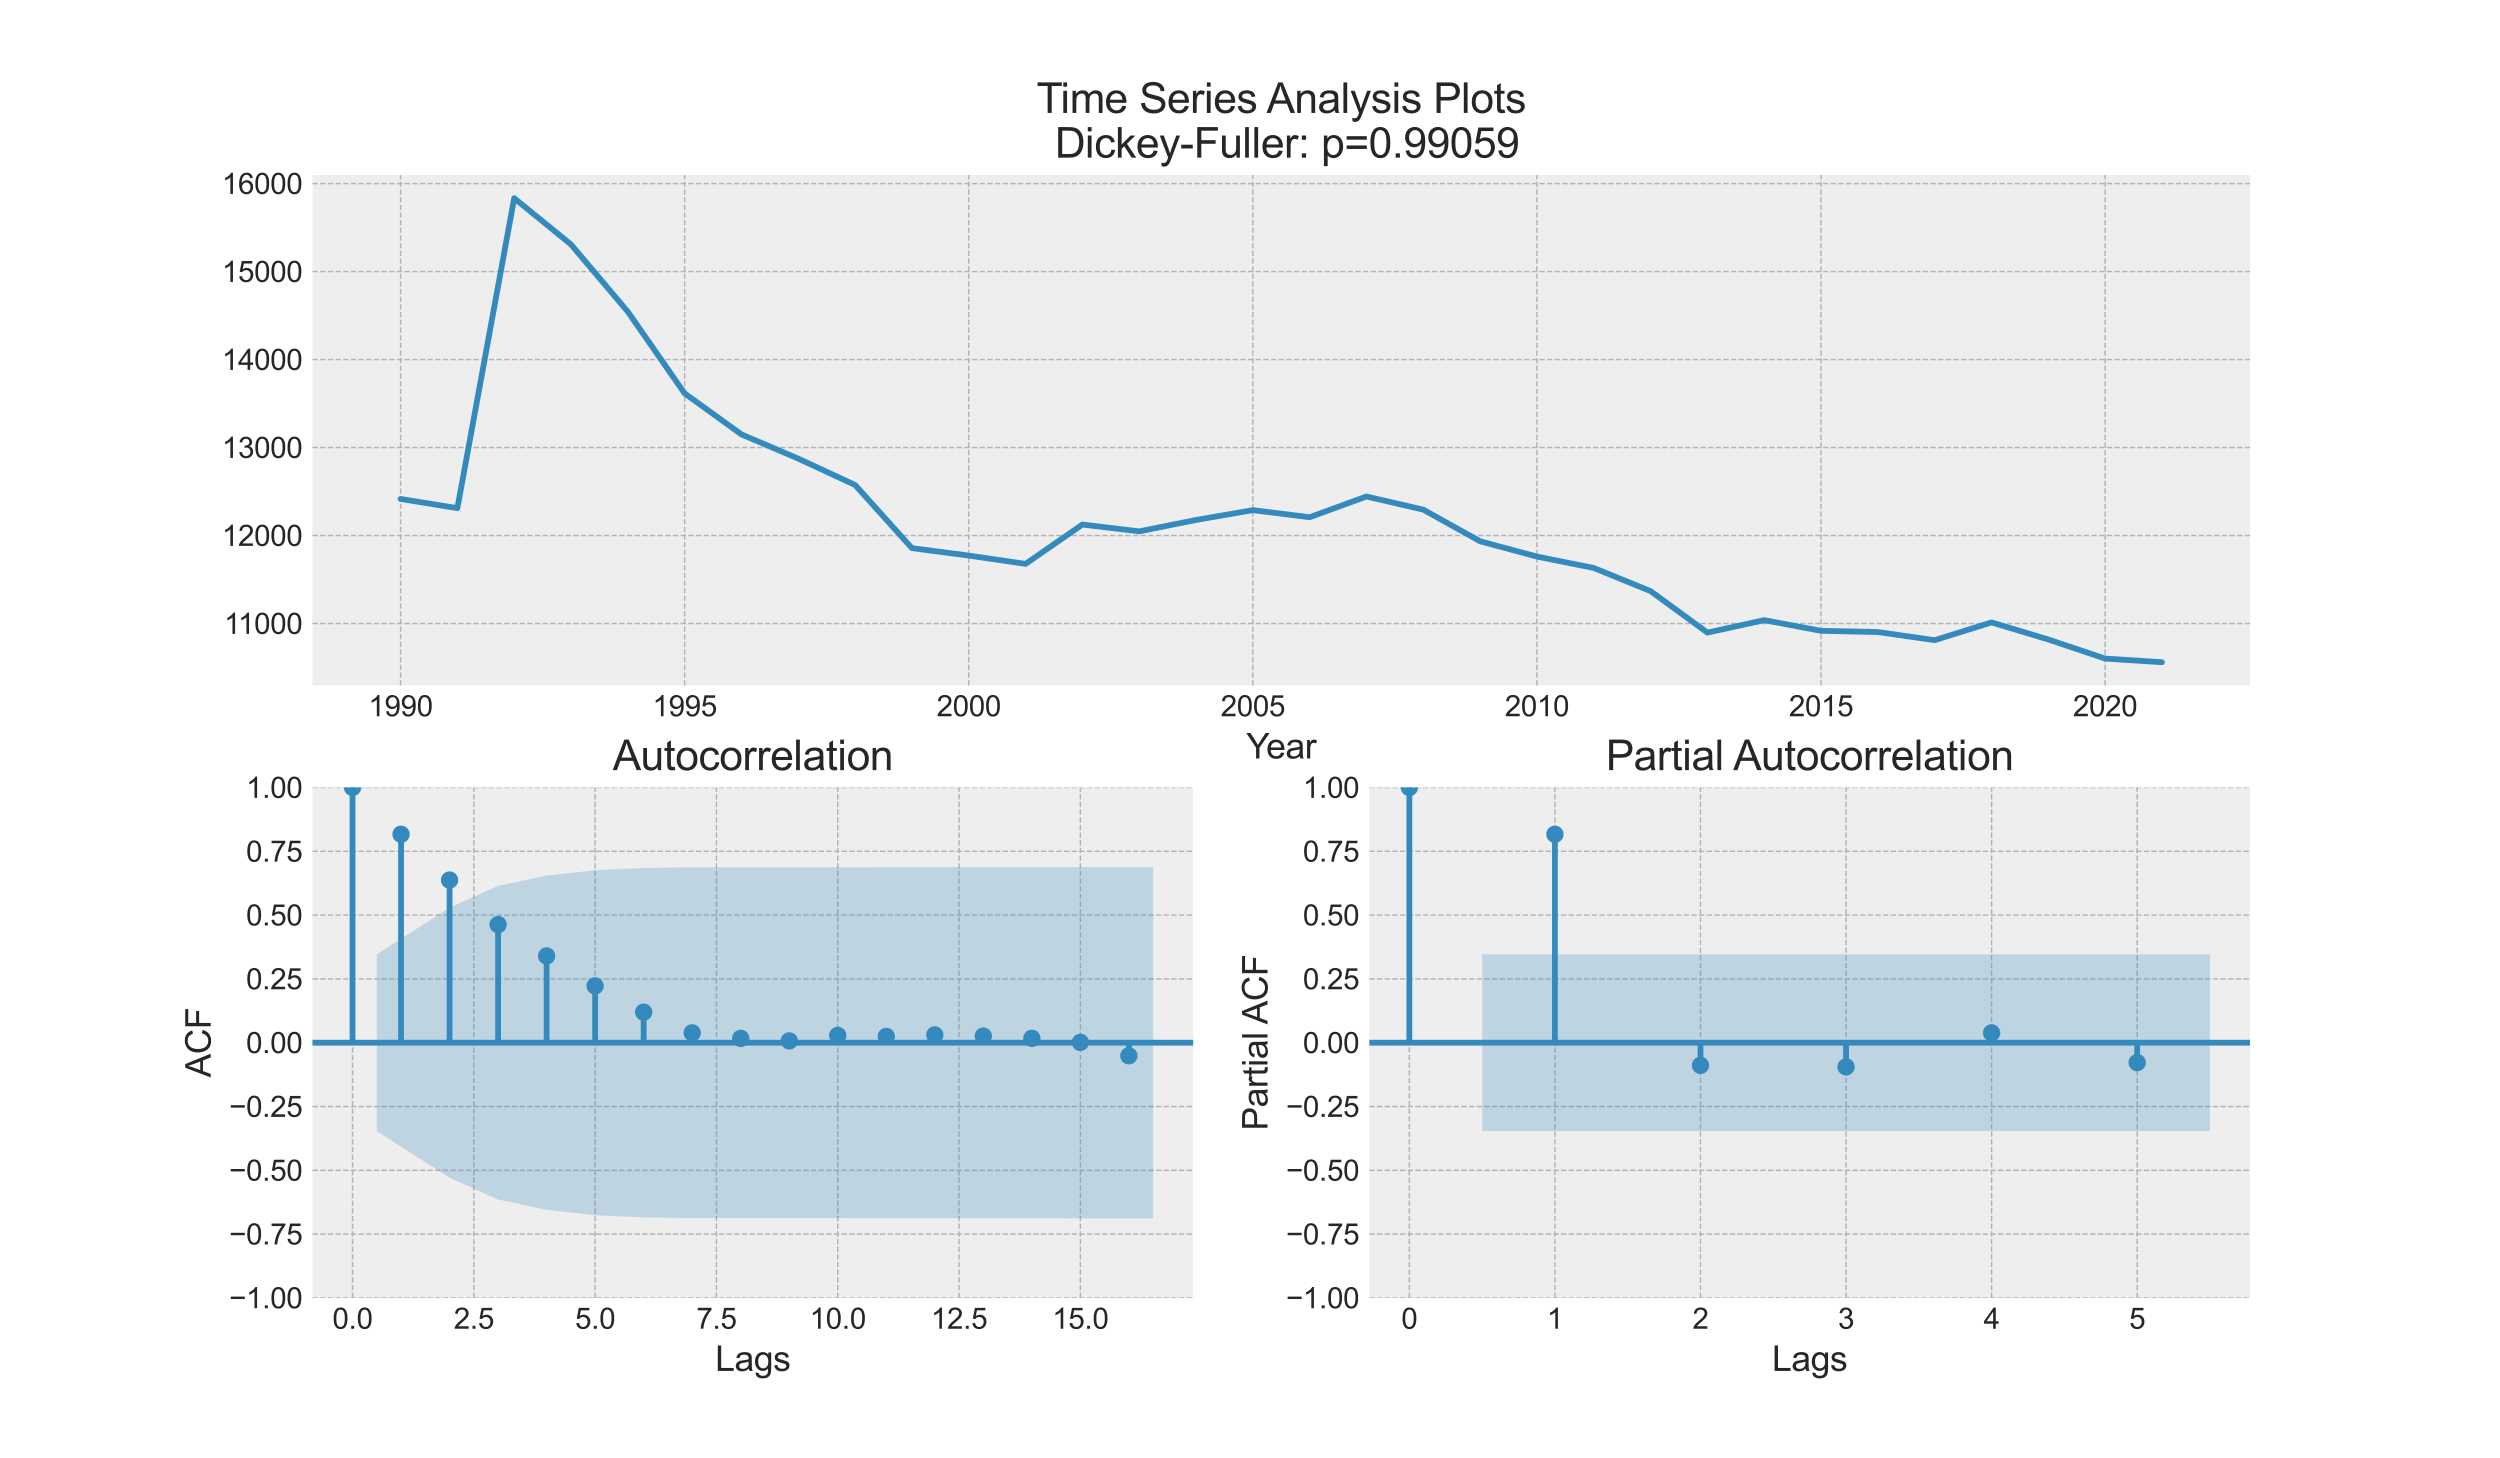 <?xml version="1.0" encoding="utf-8" standalone="no"?>
<!DOCTYPE svg PUBLIC "-//W3C//DTD SVG 1.1//EN"
  "http://www.w3.org/Graphics/SVG/1.1/DTD/svg11.dtd">
<svg xmlns:xlink="http://www.w3.org/1999/xlink" width="864pt" height="504pt" viewBox="0 0 864 504" xmlns="http://www.w3.org/2000/svg" version="1.1">
 <defs>
  <style type="text/css">*{stroke-linejoin: round; stroke-linecap: butt}</style>
 </defs>
 <g id="figure_1">
  <g id="patch_1">
   <path d="M 0 504 
L 864 504 
L 864 0 
L 0 0 
z
" style="fill: #ffffff"/>
  </g>
  <g id="axes_1">
   <g id="patch_2">
    <path d="M 108 236.88 
L 777.6 236.88 
L 777.6 60.48 
L 108 60.48 
z
" style="fill: #eeeeee"/>
   </g>
   <g id="matplotlib.axis_1">
    <g id="xtick_1">
     <g id="line2d_1">
      <path d="M 138.436 236.88 
L 138.436 60.48 
" clip-path="url(#p603bbc2ed6)" style="fill: none; stroke-dasharray: 1.85,0.8; stroke-dashoffset: 0; stroke: #b2b2b2; stroke-width: 0.5"/>
     </g>
     <g id="line2d_2"/>
     <g id="text_1">
      <!-- 1990 -->
      <g style="fill: #262626" transform="translate(127.314 247.538)scale(0.1 -0.1)">
       <defs>
        <path id="ArialMT-31" d="M 2384 0 
L 1822 0 
L 1822 3584 
Q 1619 3391 1289 3197 
Q 959 3003 697 2906 
L 697 3450 
Q 1169 3672 1522 3987 
Q 1875 4303 2022 4600 
L 2384 4600 
L 2384 0 
z
" transform="scale(0.016)"/>
        <path id="ArialMT-39" d="M 350 1059 
L 891 1109 
Q 959 728 1153 556 
Q 1347 384 1650 384 
Q 1909 384 2104 503 
Q 2300 622 2425 820 
Q 2550 1019 2634 1356 
Q 2719 1694 2719 2044 
Q 2719 2081 2716 2156 
Q 2547 1888 2255 1720 
Q 1963 1553 1622 1553 
Q 1053 1553 659 1965 
Q 266 2378 266 3053 
Q 266 3750 677 4175 
Q 1088 4600 1706 4600 
Q 2153 4600 2523 4359 
Q 2894 4119 3086 3673 
Q 3278 3228 3278 2384 
Q 3278 1506 3087 986 
Q 2897 466 2520 194 
Q 2144 -78 1638 -78 
Q 1100 -78 759 220 
Q 419 519 350 1059 
z
M 2653 3081 
Q 2653 3566 2395 3850 
Q 2138 4134 1775 4134 
Q 1400 4134 1122 3828 
Q 844 3522 844 3034 
Q 844 2597 1108 2323 
Q 1372 2050 1759 2050 
Q 2150 2050 2401 2323 
Q 2653 2597 2653 3081 
z
" transform="scale(0.016)"/>
        <path id="ArialMT-30" d="M 266 2259 
Q 266 3072 433 3567 
Q 600 4063 929 4331 
Q 1259 4600 1759 4600 
Q 2128 4600 2406 4451 
Q 2684 4303 2865 4023 
Q 3047 3744 3150 3342 
Q 3253 2941 3253 2259 
Q 3253 1453 3087 958 
Q 2922 463 2592 192 
Q 2263 -78 1759 -78 
Q 1097 -78 719 397 
Q 266 969 266 2259 
z
M 844 2259 
Q 844 1131 1108 757 
Q 1372 384 1759 384 
Q 2147 384 2411 759 
Q 2675 1134 2675 2259 
Q 2675 3391 2411 3762 
Q 2147 4134 1753 4134 
Q 1366 4134 1134 3806 
Q 844 3388 844 2259 
z
" transform="scale(0.016)"/>
       </defs>
       <use xlink:href="#ArialMT-31"/>
       <use xlink:href="#ArialMT-39" x="55.615"/>
       <use xlink:href="#ArialMT-39" x="111.23"/>
       <use xlink:href="#ArialMT-30" x="166.846"/>
      </g>
     </g>
    </g>
    <g id="xtick_2">
     <g id="line2d_3">
      <path d="M 236.618 236.88 
L 236.618 60.48 
" clip-path="url(#p603bbc2ed6)" style="fill: none; stroke-dasharray: 1.85,0.8; stroke-dashoffset: 0; stroke: #b2b2b2; stroke-width: 0.5"/>
     </g>
     <g id="line2d_4"/>
     <g id="text_2">
      <!-- 1995 -->
      <g style="fill: #262626" transform="translate(225.496 247.538)scale(0.1 -0.1)">
       <defs>
        <path id="ArialMT-35" d="M 266 1200 
L 856 1250 
Q 922 819 1161 601 
Q 1400 384 1738 384 
Q 2144 384 2425 690 
Q 2706 997 2706 1503 
Q 2706 1984 2436 2262 
Q 2166 2541 1728 2541 
Q 1456 2541 1237 2417 
Q 1019 2294 894 2097 
L 366 2166 
L 809 4519 
L 3088 4519 
L 3088 3981 
L 1259 3981 
L 1013 2750 
Q 1425 3038 1878 3038 
Q 2478 3038 2890 2622 
Q 3303 2206 3303 1553 
Q 3303 931 2941 478 
Q 2500 -78 1738 -78 
Q 1113 -78 717 272 
Q 322 622 266 1200 
z
" transform="scale(0.016)"/>
       </defs>
       <use xlink:href="#ArialMT-31"/>
       <use xlink:href="#ArialMT-39" x="55.615"/>
       <use xlink:href="#ArialMT-39" x="111.23"/>
       <use xlink:href="#ArialMT-35" x="166.846"/>
      </g>
     </g>
    </g>
    <g id="xtick_3">
     <g id="line2d_5">
      <path d="M 334.8 236.88 
L 334.8 60.48 
" clip-path="url(#p603bbc2ed6)" style="fill: none; stroke-dasharray: 1.85,0.8; stroke-dashoffset: 0; stroke: #b2b2b2; stroke-width: 0.5"/>
     </g>
     <g id="line2d_6"/>
     <g id="text_3">
      <!-- 2000 -->
      <g style="fill: #262626" transform="translate(323.678 247.538)scale(0.1 -0.1)">
       <defs>
        <path id="ArialMT-32" d="M 3222 541 
L 3222 0 
L 194 0 
Q 188 203 259 391 
Q 375 700 629 1000 
Q 884 1300 1366 1694 
Q 2113 2306 2375 2664 
Q 2638 3022 2638 3341 
Q 2638 3675 2398 3904 
Q 2159 4134 1775 4134 
Q 1369 4134 1125 3890 
Q 881 3647 878 3216 
L 300 3275 
Q 359 3922 746 4261 
Q 1134 4600 1788 4600 
Q 2447 4600 2831 4234 
Q 3216 3869 3216 3328 
Q 3216 3053 3103 2787 
Q 2991 2522 2730 2228 
Q 2469 1934 1863 1422 
Q 1356 997 1212 845 
Q 1069 694 975 541 
L 3222 541 
z
" transform="scale(0.016)"/>
       </defs>
       <use xlink:href="#ArialMT-32"/>
       <use xlink:href="#ArialMT-30" x="55.615"/>
       <use xlink:href="#ArialMT-30" x="111.23"/>
       <use xlink:href="#ArialMT-30" x="166.846"/>
      </g>
     </g>
    </g>
    <g id="xtick_4">
     <g id="line2d_7">
      <path d="M 432.982 236.88 
L 432.982 60.48 
" clip-path="url(#p603bbc2ed6)" style="fill: none; stroke-dasharray: 1.85,0.8; stroke-dashoffset: 0; stroke: #b2b2b2; stroke-width: 0.5"/>
     </g>
     <g id="line2d_8"/>
     <g id="text_4">
      <!-- 2005 -->
      <g style="fill: #262626" transform="translate(421.86 247.538)scale(0.1 -0.1)">
       <use xlink:href="#ArialMT-32"/>
       <use xlink:href="#ArialMT-30" x="55.615"/>
       <use xlink:href="#ArialMT-30" x="111.23"/>
       <use xlink:href="#ArialMT-35" x="166.846"/>
      </g>
     </g>
    </g>
    <g id="xtick_5">
     <g id="line2d_9">
      <path d="M 531.164 236.88 
L 531.164 60.48 
" clip-path="url(#p603bbc2ed6)" style="fill: none; stroke-dasharray: 1.85,0.8; stroke-dashoffset: 0; stroke: #b2b2b2; stroke-width: 0.5"/>
     </g>
     <g id="line2d_10"/>
     <g id="text_5">
      <!-- 2010 -->
      <g style="fill: #262626" transform="translate(520.042 247.538)scale(0.1 -0.1)">
       <use xlink:href="#ArialMT-32"/>
       <use xlink:href="#ArialMT-30" x="55.615"/>
       <use xlink:href="#ArialMT-31" x="111.23"/>
       <use xlink:href="#ArialMT-30" x="166.846"/>
      </g>
     </g>
    </g>
    <g id="xtick_6">
     <g id="line2d_11">
      <path d="M 629.345 236.88 
L 629.345 60.48 
" clip-path="url(#p603bbc2ed6)" style="fill: none; stroke-dasharray: 1.85,0.8; stroke-dashoffset: 0; stroke: #b2b2b2; stroke-width: 0.5"/>
     </g>
     <g id="line2d_12"/>
     <g id="text_6">
      <!-- 2015 -->
      <g style="fill: #262626" transform="translate(618.224 247.538)scale(0.1 -0.1)">
       <use xlink:href="#ArialMT-32"/>
       <use xlink:href="#ArialMT-30" x="55.615"/>
       <use xlink:href="#ArialMT-31" x="111.23"/>
       <use xlink:href="#ArialMT-35" x="166.846"/>
      </g>
     </g>
    </g>
    <g id="xtick_7">
     <g id="line2d_13">
      <path d="M 727.527 236.88 
L 727.527 60.48 
" clip-path="url(#p603bbc2ed6)" style="fill: none; stroke-dasharray: 1.85,0.8; stroke-dashoffset: 0; stroke: #b2b2b2; stroke-width: 0.5"/>
     </g>
     <g id="line2d_14"/>
     <g id="text_7">
      <!-- 2020 -->
      <g style="fill: #262626" transform="translate(716.405 247.538)scale(0.1 -0.1)">
       <use xlink:href="#ArialMT-32"/>
       <use xlink:href="#ArialMT-30" x="55.615"/>
       <use xlink:href="#ArialMT-32" x="111.23"/>
       <use xlink:href="#ArialMT-30" x="166.846"/>
      </g>
     </g>
    </g>
    <g id="text_8">
     <!-- Year -->
     <g style="fill: #262626" transform="translate(430.674 262.115)scale(0.12 -0.12)">
      <defs>
       <path id="ArialMT-59" d="M 1784 0 
L 1784 1941 
L 19 4581 
L 756 4581 
L 1659 3200 
Q 1909 2813 2125 2425 
Q 2331 2784 2625 3234 
L 3513 4581 
L 4219 4581 
L 2391 1941 
L 2391 0 
L 1784 0 
z
" transform="scale(0.016)"/>
       <path id="ArialMT-65" d="M 2694 1069 
L 3275 997 
Q 3138 488 2766 206 
Q 2394 -75 1816 -75 
Q 1088 -75 661 373 
Q 234 822 234 1631 
Q 234 2469 665 2931 
Q 1097 3394 1784 3394 
Q 2450 3394 2872 2941 
Q 3294 2488 3294 1666 
Q 3294 1616 3291 1516 
L 816 1516 
Q 847 969 1125 678 
Q 1403 388 1819 388 
Q 2128 388 2347 550 
Q 2566 713 2694 1069 
z
M 847 1978 
L 2700 1978 
Q 2663 2397 2488 2606 
Q 2219 2931 1791 2931 
Q 1403 2931 1139 2672 
Q 875 2413 847 1978 
z
" transform="scale(0.016)"/>
       <path id="ArialMT-61" d="M 2588 409 
Q 2275 144 1986 34 
Q 1697 -75 1366 -75 
Q 819 -75 525 192 
Q 231 459 231 875 
Q 231 1119 342 1320 
Q 453 1522 633 1644 
Q 813 1766 1038 1828 
Q 1203 1872 1538 1913 
Q 2219 1994 2541 2106 
Q 2544 2222 2544 2253 
Q 2544 2597 2384 2738 
Q 2169 2928 1744 2928 
Q 1347 2928 1158 2789 
Q 969 2650 878 2297 
L 328 2372 
Q 403 2725 575 2942 
Q 747 3159 1072 3276 
Q 1397 3394 1825 3394 
Q 2250 3394 2515 3294 
Q 2781 3194 2906 3042 
Q 3031 2891 3081 2659 
Q 3109 2516 3109 2141 
L 3109 1391 
Q 3109 606 3145 398 
Q 3181 191 3288 0 
L 2700 0 
Q 2613 175 2588 409 
z
M 2541 1666 
Q 2234 1541 1622 1453 
Q 1275 1403 1131 1340 
Q 988 1278 909 1158 
Q 831 1038 831 891 
Q 831 666 1001 516 
Q 1172 366 1500 366 
Q 1825 366 2078 508 
Q 2331 650 2450 897 
Q 2541 1088 2541 1459 
L 2541 1666 
z
" transform="scale(0.016)"/>
       <path id="ArialMT-72" d="M 416 0 
L 416 3319 
L 922 3319 
L 922 2816 
Q 1116 3169 1280 3281 
Q 1444 3394 1641 3394 
Q 1925 3394 2219 3213 
L 2025 2691 
Q 1819 2813 1613 2813 
Q 1428 2813 1281 2702 
Q 1134 2591 1072 2394 
Q 978 2094 978 1738 
L 978 0 
L 416 0 
z
" transform="scale(0.016)"/>
      </defs>
      <use xlink:href="#ArialMT-59"/>
      <use xlink:href="#ArialMT-65" x="57.574"/>
      <use xlink:href="#ArialMT-61" x="113.189"/>
      <use xlink:href="#ArialMT-72" x="168.805"/>
     </g>
    </g>
   </g>
   <g id="matplotlib.axis_2">
    <g id="ytick_1">
     <g id="line2d_15">
      <path d="M 108 215.488 
L 777.6 215.488 
" clip-path="url(#p603bbc2ed6)" style="fill: none; stroke-dasharray: 1.85,0.8; stroke-dashoffset: 0; stroke: #b2b2b2; stroke-width: 0.5"/>
     </g>
     <g id="line2d_16"/>
     <g id="text_9">
      <!-- 11000 -->
      <g style="fill: #262626" transform="translate(77.433 219.067)scale(0.1 -0.1)">
       <use xlink:href="#ArialMT-31"/>
       <use xlink:href="#ArialMT-31" x="48.24"/>
       <use xlink:href="#ArialMT-30" x="103.855"/>
       <use xlink:href="#ArialMT-30" x="159.471"/>
       <use xlink:href="#ArialMT-30" x="215.086"/>
      </g>
     </g>
    </g>
    <g id="ytick_2">
     <g id="line2d_17">
      <path d="M 108 185.08 
L 777.6 185.08 
" clip-path="url(#p603bbc2ed6)" style="fill: none; stroke-dasharray: 1.85,0.8; stroke-dashoffset: 0; stroke: #b2b2b2; stroke-width: 0.5"/>
     </g>
     <g id="line2d_18"/>
     <g id="text_10">
      <!-- 12000 -->
      <g style="fill: #262626" transform="translate(76.695 188.659)scale(0.1 -0.1)">
       <use xlink:href="#ArialMT-31"/>
       <use xlink:href="#ArialMT-32" x="55.615"/>
       <use xlink:href="#ArialMT-30" x="111.23"/>
       <use xlink:href="#ArialMT-30" x="166.846"/>
       <use xlink:href="#ArialMT-30" x="222.461"/>
      </g>
     </g>
    </g>
    <g id="ytick_3">
     <g id="line2d_19">
      <path d="M 108 154.672 
L 777.6 154.672 
" clip-path="url(#p603bbc2ed6)" style="fill: none; stroke-dasharray: 1.85,0.8; stroke-dashoffset: 0; stroke: #b2b2b2; stroke-width: 0.5"/>
     </g>
     <g id="line2d_20"/>
     <g id="text_11">
      <!-- 13000 -->
      <g style="fill: #262626" transform="translate(76.695 158.251)scale(0.1 -0.1)">
       <defs>
        <path id="ArialMT-33" d="M 269 1209 
L 831 1284 
Q 928 806 1161 595 
Q 1394 384 1728 384 
Q 2125 384 2398 659 
Q 2672 934 2672 1341 
Q 2672 1728 2419 1979 
Q 2166 2231 1775 2231 
Q 1616 2231 1378 2169 
L 1441 2663 
Q 1497 2656 1531 2656 
Q 1891 2656 2178 2843 
Q 2466 3031 2466 3422 
Q 2466 3731 2256 3934 
Q 2047 4138 1716 4138 
Q 1388 4138 1169 3931 
Q 950 3725 888 3313 
L 325 3413 
Q 428 3978 793 4289 
Q 1159 4600 1703 4600 
Q 2078 4600 2393 4439 
Q 2709 4278 2876 4000 
Q 3044 3722 3044 3409 
Q 3044 3113 2884 2869 
Q 2725 2625 2413 2481 
Q 2819 2388 3044 2092 
Q 3269 1797 3269 1353 
Q 3269 753 2831 336 
Q 2394 -81 1725 -81 
Q 1122 -81 723 278 
Q 325 638 269 1209 
z
" transform="scale(0.016)"/>
       </defs>
       <use xlink:href="#ArialMT-31"/>
       <use xlink:href="#ArialMT-33" x="55.615"/>
       <use xlink:href="#ArialMT-30" x="111.23"/>
       <use xlink:href="#ArialMT-30" x="166.846"/>
       <use xlink:href="#ArialMT-30" x="222.461"/>
      </g>
     </g>
    </g>
    <g id="ytick_4">
     <g id="line2d_21">
      <path d="M 108 124.264 
L 777.6 124.264 
" clip-path="url(#p603bbc2ed6)" style="fill: none; stroke-dasharray: 1.85,0.8; stroke-dashoffset: 0; stroke: #b2b2b2; stroke-width: 0.5"/>
     </g>
     <g id="line2d_22"/>
     <g id="text_12">
      <!-- 14000 -->
      <g style="fill: #262626" transform="translate(76.695 127.843)scale(0.1 -0.1)">
       <defs>
        <path id="ArialMT-34" d="M 2069 0 
L 2069 1097 
L 81 1097 
L 81 1613 
L 2172 4581 
L 2631 4581 
L 2631 1613 
L 3250 1613 
L 3250 1097 
L 2631 1097 
L 2631 0 
L 2069 0 
z
M 2069 1613 
L 2069 3678 
L 634 1613 
L 2069 1613 
z
" transform="scale(0.016)"/>
       </defs>
       <use xlink:href="#ArialMT-31"/>
       <use xlink:href="#ArialMT-34" x="55.615"/>
       <use xlink:href="#ArialMT-30" x="111.23"/>
       <use xlink:href="#ArialMT-30" x="166.846"/>
       <use xlink:href="#ArialMT-30" x="222.461"/>
      </g>
     </g>
    </g>
    <g id="ytick_5">
     <g id="line2d_23">
      <path d="M 108 93.856 
L 777.6 93.856 
" clip-path="url(#p603bbc2ed6)" style="fill: none; stroke-dasharray: 1.85,0.8; stroke-dashoffset: 0; stroke: #b2b2b2; stroke-width: 0.5"/>
     </g>
     <g id="line2d_24"/>
     <g id="text_13">
      <!-- 15000 -->
      <g style="fill: #262626" transform="translate(76.695 97.435)scale(0.1 -0.1)">
       <use xlink:href="#ArialMT-31"/>
       <use xlink:href="#ArialMT-35" x="55.615"/>
       <use xlink:href="#ArialMT-30" x="111.23"/>
       <use xlink:href="#ArialMT-30" x="166.846"/>
       <use xlink:href="#ArialMT-30" x="222.461"/>
      </g>
     </g>
    </g>
    <g id="ytick_6">
     <g id="line2d_25">
      <path d="M 108 63.448 
L 777.6 63.448 
" clip-path="url(#p603bbc2ed6)" style="fill: none; stroke-dasharray: 1.85,0.8; stroke-dashoffset: 0; stroke: #b2b2b2; stroke-width: 0.5"/>
     </g>
     <g id="line2d_26"/>
     <g id="text_14">
      <!-- 16000 -->
      <g style="fill: #262626" transform="translate(76.695 67.027)scale(0.1 -0.1)">
       <defs>
        <path id="ArialMT-36" d="M 3184 3459 
L 2625 3416 
Q 2550 3747 2413 3897 
Q 2184 4138 1850 4138 
Q 1581 4138 1378 3988 
Q 1113 3794 959 3422 
Q 806 3050 800 2363 
Q 1003 2672 1297 2822 
Q 1591 2972 1913 2972 
Q 2475 2972 2870 2558 
Q 3266 2144 3266 1488 
Q 3266 1056 3080 686 
Q 2894 316 2569 119 
Q 2244 -78 1831 -78 
Q 1128 -78 684 439 
Q 241 956 241 2144 
Q 241 3472 731 4075 
Q 1159 4600 1884 4600 
Q 2425 4600 2770 4297 
Q 3116 3994 3184 3459 
z
M 888 1484 
Q 888 1194 1011 928 
Q 1134 663 1356 523 
Q 1578 384 1822 384 
Q 2178 384 2434 671 
Q 2691 959 2691 1453 
Q 2691 1928 2437 2201 
Q 2184 2475 1800 2475 
Q 1419 2475 1153 2201 
Q 888 1928 888 1484 
z
" transform="scale(0.016)"/>
       </defs>
       <use xlink:href="#ArialMT-31"/>
       <use xlink:href="#ArialMT-36" x="55.615"/>
       <use xlink:href="#ArialMT-30" x="111.23"/>
       <use xlink:href="#ArialMT-30" x="166.846"/>
       <use xlink:href="#ArialMT-30" x="222.461"/>
      </g>
     </g>
    </g>
   </g>
   <g id="line2d_27">
    <path d="M 138.436 172.438 
L 158.073 175.611 
L 177.709 68.498 
L 197.345 84.495 
L 216.982 107.745 
L 236.618 135.971 
L 256.255 150.136 
L 275.891 158.507 
L 295.527 167.61 
L 315.164 189.432 
L 334.8 192.014 
L 354.436 194.881 
L 374.073 181.281 
L 393.709 183.638 
L 413.345 179.697 
L 432.982 176.306 
L 452.618 178.751 
L 472.255 171.589 
L 491.891 176.137 
L 511.527 187.068 
L 531.164 192.35 
L 550.8 196.291 
L 570.436 204.291 
L 590.073 218.626 
L 609.709 214.325 
L 629.345 218.018 
L 648.982 218.432 
L 668.618 221.243 
L 688.255 215.104 
L 707.891 221.003 
L 727.527 227.61 
L 747.164 228.862 
" clip-path="url(#p603bbc2ed6)" style="fill: none; stroke: #348abd; stroke-width: 2; stroke-linecap: round"/>
   </g>
   <g id="patch_3">
    <path d="M 108 236.88 
L 108 60.48 
" style="fill: none"/>
   </g>
   <g id="patch_4">
    <path d="M 777.6 236.88 
L 777.6 60.48 
" style="fill: none"/>
   </g>
   <g id="patch_5">
    <path d="M 108 236.88 
L 777.6 236.88 
" style="fill: none"/>
   </g>
   <g id="patch_6">
    <path d="M 108 60.48 
L 777.6 60.48 
" style="fill: none"/>
   </g>
   <g id="text_15">
    <!-- Time Series Analysis Plots -->
    <g style="fill: #262626" transform="translate(358.243 39.029)scale(0.144 -0.144)">
     <defs>
      <path id="ArialMT-54" d="M 1659 0 
L 1659 4041 
L 150 4041 
L 150 4581 
L 3781 4581 
L 3781 4041 
L 2266 4041 
L 2266 0 
L 1659 0 
z
" transform="scale(0.016)"/>
      <path id="ArialMT-69" d="M 425 3934 
L 425 4581 
L 988 4581 
L 988 3934 
L 425 3934 
z
M 425 0 
L 425 3319 
L 988 3319 
L 988 0 
L 425 0 
z
" transform="scale(0.016)"/>
      <path id="ArialMT-6d" d="M 422 0 
L 422 3319 
L 925 3319 
L 925 2853 
Q 1081 3097 1340 3245 
Q 1600 3394 1931 3394 
Q 2300 3394 2536 3241 
Q 2772 3088 2869 2813 
Q 3263 3394 3894 3394 
Q 4388 3394 4653 3120 
Q 4919 2847 4919 2278 
L 4919 0 
L 4359 0 
L 4359 2091 
Q 4359 2428 4304 2576 
Q 4250 2725 4106 2815 
Q 3963 2906 3769 2906 
Q 3419 2906 3187 2673 
Q 2956 2441 2956 1928 
L 2956 0 
L 2394 0 
L 2394 2156 
Q 2394 2531 2256 2718 
Q 2119 2906 1806 2906 
Q 1569 2906 1367 2781 
Q 1166 2656 1075 2415 
Q 984 2175 984 1722 
L 984 0 
L 422 0 
z
" transform="scale(0.016)"/>
      <path id="ArialMT-20" transform="scale(0.016)"/>
      <path id="ArialMT-53" d="M 288 1472 
L 859 1522 
Q 900 1178 1048 958 
Q 1197 738 1509 602 
Q 1822 466 2213 466 
Q 2559 466 2825 569 
Q 3091 672 3220 851 
Q 3350 1031 3350 1244 
Q 3350 1459 3225 1620 
Q 3100 1781 2813 1891 
Q 2628 1963 1997 2114 
Q 1366 2266 1113 2400 
Q 784 2572 623 2826 
Q 463 3081 463 3397 
Q 463 3744 659 4045 
Q 856 4347 1234 4503 
Q 1613 4659 2075 4659 
Q 2584 4659 2973 4495 
Q 3363 4331 3572 4012 
Q 3781 3694 3797 3291 
L 3216 3247 
Q 3169 3681 2898 3903 
Q 2628 4125 2100 4125 
Q 1550 4125 1298 3923 
Q 1047 3722 1047 3438 
Q 1047 3191 1225 3031 
Q 1400 2872 2139 2705 
Q 2878 2538 3153 2413 
Q 3553 2228 3743 1945 
Q 3934 1663 3934 1294 
Q 3934 928 3725 604 
Q 3516 281 3123 101 
Q 2731 -78 2241 -78 
Q 1619 -78 1198 103 
Q 778 284 539 648 
Q 300 1013 288 1472 
z
" transform="scale(0.016)"/>
      <path id="ArialMT-73" d="M 197 991 
L 753 1078 
Q 800 744 1014 566 
Q 1228 388 1613 388 
Q 2000 388 2187 545 
Q 2375 703 2375 916 
Q 2375 1106 2209 1216 
Q 2094 1291 1634 1406 
Q 1016 1563 777 1677 
Q 538 1791 414 1992 
Q 291 2194 291 2438 
Q 291 2659 392 2848 
Q 494 3038 669 3163 
Q 800 3259 1026 3326 
Q 1253 3394 1513 3394 
Q 1903 3394 2198 3281 
Q 2494 3169 2634 2976 
Q 2775 2784 2828 2463 
L 2278 2388 
Q 2241 2644 2061 2787 
Q 1881 2931 1553 2931 
Q 1166 2931 1000 2803 
Q 834 2675 834 2503 
Q 834 2394 903 2306 
Q 972 2216 1119 2156 
Q 1203 2125 1616 2013 
Q 2213 1853 2448 1751 
Q 2684 1650 2818 1456 
Q 2953 1263 2953 975 
Q 2953 694 2789 445 
Q 2625 197 2315 61 
Q 2006 -75 1616 -75 
Q 969 -75 630 194 
Q 291 463 197 991 
z
" transform="scale(0.016)"/>
      <path id="ArialMT-41" d="M -9 0 
L 1750 4581 
L 2403 4581 
L 4278 0 
L 3588 0 
L 3053 1388 
L 1138 1388 
L 634 0 
L -9 0 
z
M 1313 1881 
L 2866 1881 
L 2388 3150 
Q 2169 3728 2063 4100 
Q 1975 3659 1816 3225 
L 1313 1881 
z
" transform="scale(0.016)"/>
      <path id="ArialMT-6e" d="M 422 0 
L 422 3319 
L 928 3319 
L 928 2847 
Q 1294 3394 1984 3394 
Q 2284 3394 2536 3286 
Q 2788 3178 2913 3003 
Q 3038 2828 3088 2588 
Q 3119 2431 3119 2041 
L 3119 0 
L 2556 0 
L 2556 2019 
Q 2556 2363 2490 2533 
Q 2425 2703 2258 2804 
Q 2091 2906 1866 2906 
Q 1506 2906 1245 2678 
Q 984 2450 984 1813 
L 984 0 
L 422 0 
z
" transform="scale(0.016)"/>
      <path id="ArialMT-6c" d="M 409 0 
L 409 4581 
L 972 4581 
L 972 0 
L 409 0 
z
" transform="scale(0.016)"/>
      <path id="ArialMT-79" d="M 397 -1278 
L 334 -750 
Q 519 -800 656 -800 
Q 844 -800 956 -737 
Q 1069 -675 1141 -563 
Q 1194 -478 1313 -144 
Q 1328 -97 1363 -6 
L 103 3319 
L 709 3319 
L 1400 1397 
Q 1534 1031 1641 628 
Q 1738 1016 1872 1384 
L 2581 3319 
L 3144 3319 
L 1881 -56 
Q 1678 -603 1566 -809 
Q 1416 -1088 1222 -1217 
Q 1028 -1347 759 -1347 
Q 597 -1347 397 -1278 
z
" transform="scale(0.016)"/>
      <path id="ArialMT-50" d="M 494 0 
L 494 4581 
L 2222 4581 
Q 2678 4581 2919 4538 
Q 3256 4481 3484 4323 
Q 3713 4166 3852 3881 
Q 3991 3597 3991 3256 
Q 3991 2672 3619 2267 
Q 3247 1863 2275 1863 
L 1100 1863 
L 1100 0 
L 494 0 
z
M 1100 2403 
L 2284 2403 
Q 2872 2403 3119 2622 
Q 3366 2841 3366 3238 
Q 3366 3525 3220 3729 
Q 3075 3934 2838 4000 
Q 2684 4041 2272 4041 
L 1100 4041 
L 1100 2403 
z
" transform="scale(0.016)"/>
      <path id="ArialMT-6f" d="M 213 1659 
Q 213 2581 725 3025 
Q 1153 3394 1769 3394 
Q 2453 3394 2887 2945 
Q 3322 2497 3322 1706 
Q 3322 1066 3130 698 
Q 2938 331 2570 128 
Q 2203 -75 1769 -75 
Q 1072 -75 642 372 
Q 213 819 213 1659 
z
M 791 1659 
Q 791 1022 1069 705 
Q 1347 388 1769 388 
Q 2188 388 2466 706 
Q 2744 1025 2744 1678 
Q 2744 2294 2464 2611 
Q 2184 2928 1769 2928 
Q 1347 2928 1069 2612 
Q 791 2297 791 1659 
z
" transform="scale(0.016)"/>
      <path id="ArialMT-74" d="M 1650 503 
L 1731 6 
Q 1494 -44 1306 -44 
Q 1000 -44 831 53 
Q 663 150 594 308 
Q 525 466 525 972 
L 525 2881 
L 113 2881 
L 113 3319 
L 525 3319 
L 525 4141 
L 1084 4478 
L 1084 3319 
L 1650 3319 
L 1650 2881 
L 1084 2881 
L 1084 941 
Q 1084 700 1114 631 
Q 1144 563 1211 522 
Q 1278 481 1403 481 
Q 1497 481 1650 503 
z
" transform="scale(0.016)"/>
     </defs>
     <use xlink:href="#ArialMT-54"/>
     <use xlink:href="#ArialMT-69" x="57.334"/>
     <use xlink:href="#ArialMT-6d" x="79.551"/>
     <use xlink:href="#ArialMT-65" x="162.852"/>
     <use xlink:href="#ArialMT-20" x="218.467"/>
     <use xlink:href="#ArialMT-53" x="246.25"/>
     <use xlink:href="#ArialMT-65" x="312.949"/>
     <use xlink:href="#ArialMT-72" x="368.564"/>
     <use xlink:href="#ArialMT-69" x="401.865"/>
     <use xlink:href="#ArialMT-65" x="424.082"/>
     <use xlink:href="#ArialMT-73" x="479.697"/>
     <use xlink:href="#ArialMT-20" x="529.697"/>
     <use xlink:href="#ArialMT-41" x="551.98"/>
     <use xlink:href="#ArialMT-6e" x="618.68"/>
     <use xlink:href="#ArialMT-61" x="674.295"/>
     <use xlink:href="#ArialMT-6c" x="729.91"/>
     <use xlink:href="#ArialMT-79" x="752.127"/>
     <use xlink:href="#ArialMT-73" x="802.127"/>
     <use xlink:href="#ArialMT-69" x="852.127"/>
     <use xlink:href="#ArialMT-73" x="874.344"/>
     <use xlink:href="#ArialMT-20" x="924.344"/>
     <use xlink:href="#ArialMT-50" x="952.127"/>
     <use xlink:href="#ArialMT-6c" x="1018.826"/>
     <use xlink:href="#ArialMT-6f" x="1041.043"/>
     <use xlink:href="#ArialMT-74" x="1096.658"/>
     <use xlink:href="#ArialMT-73" x="1124.441"/>
    </g>
    <!--  Dickey-Fuller: p=0.99059 -->
    <g style="fill: #262626" transform="translate(360.564 54.48)scale(0.144 -0.144)">
     <defs>
      <path id="ArialMT-44" d="M 494 0 
L 494 4581 
L 2072 4581 
Q 2606 4581 2888 4516 
Q 3281 4425 3559 4188 
Q 3922 3881 4101 3404 
Q 4281 2928 4281 2316 
Q 4281 1794 4159 1391 
Q 4038 988 3847 723 
Q 3656 459 3429 307 
Q 3203 156 2883 78 
Q 2563 0 2147 0 
L 494 0 
z
M 1100 541 
L 2078 541 
Q 2531 541 2789 625 
Q 3047 709 3200 863 
Q 3416 1078 3536 1442 
Q 3656 1806 3656 2325 
Q 3656 3044 3420 3430 
Q 3184 3816 2847 3947 
Q 2603 4041 2063 4041 
L 1100 4041 
L 1100 541 
z
" transform="scale(0.016)"/>
      <path id="ArialMT-63" d="M 2588 1216 
L 3141 1144 
Q 3050 572 2676 248 
Q 2303 -75 1759 -75 
Q 1078 -75 664 370 
Q 250 816 250 1647 
Q 250 2184 428 2587 
Q 606 2991 970 3192 
Q 1334 3394 1763 3394 
Q 2303 3394 2647 3120 
Q 2991 2847 3088 2344 
L 2541 2259 
Q 2463 2594 2264 2762 
Q 2066 2931 1784 2931 
Q 1359 2931 1093 2626 
Q 828 2322 828 1663 
Q 828 994 1084 691 
Q 1341 388 1753 388 
Q 2084 388 2306 591 
Q 2528 794 2588 1216 
z
" transform="scale(0.016)"/>
      <path id="ArialMT-6b" d="M 425 0 
L 425 4581 
L 988 4581 
L 988 1969 
L 2319 3319 
L 3047 3319 
L 1778 2088 
L 3175 0 
L 2481 0 
L 1384 1697 
L 988 1316 
L 988 0 
L 425 0 
z
" transform="scale(0.016)"/>
      <path id="ArialMT-2d" d="M 203 1375 
L 203 1941 
L 1931 1941 
L 1931 1375 
L 203 1375 
z
" transform="scale(0.016)"/>
      <path id="ArialMT-46" d="M 525 0 
L 525 4581 
L 3616 4581 
L 3616 4041 
L 1131 4041 
L 1131 2622 
L 3281 2622 
L 3281 2081 
L 1131 2081 
L 1131 0 
L 525 0 
z
" transform="scale(0.016)"/>
      <path id="ArialMT-75" d="M 2597 0 
L 2597 488 
Q 2209 -75 1544 -75 
Q 1250 -75 995 37 
Q 741 150 617 320 
Q 494 491 444 738 
Q 409 903 409 1263 
L 409 3319 
L 972 3319 
L 972 1478 
Q 972 1038 1006 884 
Q 1059 663 1231 536 
Q 1403 409 1656 409 
Q 1909 409 2131 539 
Q 2353 669 2445 892 
Q 2538 1116 2538 1541 
L 2538 3319 
L 3100 3319 
L 3100 0 
L 2597 0 
z
" transform="scale(0.016)"/>
      <path id="ArialMT-3a" d="M 578 2678 
L 578 3319 
L 1219 3319 
L 1219 2678 
L 578 2678 
z
M 578 0 
L 578 641 
L 1219 641 
L 1219 0 
L 578 0 
z
" transform="scale(0.016)"/>
      <path id="ArialMT-70" d="M 422 -1272 
L 422 3319 
L 934 3319 
L 934 2888 
Q 1116 3141 1344 3267 
Q 1572 3394 1897 3394 
Q 2322 3394 2647 3175 
Q 2972 2956 3137 2557 
Q 3303 2159 3303 1684 
Q 3303 1175 3120 767 
Q 2938 359 2589 142 
Q 2241 -75 1856 -75 
Q 1575 -75 1351 44 
Q 1128 163 984 344 
L 984 -1272 
L 422 -1272 
z
M 931 1641 
Q 931 1000 1190 694 
Q 1450 388 1819 388 
Q 2194 388 2461 705 
Q 2728 1022 2728 1688 
Q 2728 2322 2467 2637 
Q 2206 2953 1844 2953 
Q 1484 2953 1207 2617 
Q 931 2281 931 1641 
z
" transform="scale(0.016)"/>
      <path id="ArialMT-3d" d="M 3381 2694 
L 356 2694 
L 356 3219 
L 3381 3219 
L 3381 2694 
z
M 3381 1303 
L 356 1303 
L 356 1828 
L 3381 1828 
L 3381 1303 
z
" transform="scale(0.016)"/>
      <path id="ArialMT-2e" d="M 581 0 
L 581 641 
L 1222 641 
L 1222 0 
L 581 0 
z
" transform="scale(0.016)"/>
     </defs>
     <use xlink:href="#ArialMT-20"/>
     <use xlink:href="#ArialMT-44" x="27.783"/>
     <use xlink:href="#ArialMT-69" x="100"/>
     <use xlink:href="#ArialMT-63" x="122.217"/>
     <use xlink:href="#ArialMT-6b" x="172.217"/>
     <use xlink:href="#ArialMT-65" x="222.217"/>
     <use xlink:href="#ArialMT-79" x="277.832"/>
     <use xlink:href="#ArialMT-2d" x="327.832"/>
     <use xlink:href="#ArialMT-46" x="361.133"/>
     <use xlink:href="#ArialMT-75" x="422.217"/>
     <use xlink:href="#ArialMT-6c" x="477.832"/>
     <use xlink:href="#ArialMT-6c" x="500.049"/>
     <use xlink:href="#ArialMT-65" x="522.266"/>
     <use xlink:href="#ArialMT-72" x="577.881"/>
     <use xlink:href="#ArialMT-3a" x="611.182"/>
     <use xlink:href="#ArialMT-20" x="638.965"/>
     <use xlink:href="#ArialMT-70" x="666.748"/>
     <use xlink:href="#ArialMT-3d" x="722.363"/>
     <use xlink:href="#ArialMT-30" x="780.762"/>
     <use xlink:href="#ArialMT-2e" x="836.377"/>
     <use xlink:href="#ArialMT-39" x="864.16"/>
     <use xlink:href="#ArialMT-39" x="919.775"/>
     <use xlink:href="#ArialMT-30" x="975.391"/>
     <use xlink:href="#ArialMT-35" x="1031.006"/>
     <use xlink:href="#ArialMT-39" x="1086.621"/>
    </g>
   </g>
  </g>
  <g id="axes_2">
   <g id="patch_7">
    <path d="M 108 448.56 
L 412.364 448.56 
L 412.364 272.16 
L 108 272.16 
z
" style="fill: #eeeeee"/>
   </g>
   <g id="matplotlib.axis_3">
    <g id="xtick_8">
     <g id="line2d_28">
      <path d="M 121.835 448.56 
L 121.835 272.16 
" clip-path="url(#pe80e64e1ff)" style="fill: none; stroke-dasharray: 1.85,0.8; stroke-dashoffset: 0; stroke: #b2b2b2; stroke-width: 0.5"/>
     </g>
     <g id="line2d_29"/>
     <g id="text_16">
      <!-- 0.0 -->
      <g style="fill: #262626" transform="translate(114.885 459.218)scale(0.1 -0.1)">
       <use xlink:href="#ArialMT-30"/>
       <use xlink:href="#ArialMT-2e" x="55.615"/>
       <use xlink:href="#ArialMT-30" x="83.398"/>
      </g>
     </g>
    </g>
    <g id="xtick_9">
     <g id="line2d_30">
      <path d="M 163.758 448.56 
L 163.758 272.16 
" clip-path="url(#pe80e64e1ff)" style="fill: none; stroke-dasharray: 1.85,0.8; stroke-dashoffset: 0; stroke: #b2b2b2; stroke-width: 0.5"/>
     </g>
     <g id="line2d_31"/>
     <g id="text_17">
      <!-- 2.5 -->
      <g style="fill: #262626" transform="translate(156.808 459.218)scale(0.1 -0.1)">
       <use xlink:href="#ArialMT-32"/>
       <use xlink:href="#ArialMT-2e" x="55.615"/>
       <use xlink:href="#ArialMT-35" x="83.398"/>
      </g>
     </g>
    </g>
    <g id="xtick_10">
     <g id="line2d_32">
      <path d="M 205.681 448.56 
L 205.681 272.16 
" clip-path="url(#pe80e64e1ff)" style="fill: none; stroke-dasharray: 1.85,0.8; stroke-dashoffset: 0; stroke: #b2b2b2; stroke-width: 0.5"/>
     </g>
     <g id="line2d_33"/>
     <g id="text_18">
      <!-- 5.0 -->
      <g style="fill: #262626" transform="translate(198.731 459.218)scale(0.1 -0.1)">
       <use xlink:href="#ArialMT-35"/>
       <use xlink:href="#ArialMT-2e" x="55.615"/>
       <use xlink:href="#ArialMT-30" x="83.398"/>
      </g>
     </g>
    </g>
    <g id="xtick_11">
     <g id="line2d_34">
      <path d="M 247.605 448.56 
L 247.605 272.16 
" clip-path="url(#pe80e64e1ff)" style="fill: none; stroke-dasharray: 1.85,0.8; stroke-dashoffset: 0; stroke: #b2b2b2; stroke-width: 0.5"/>
     </g>
     <g id="line2d_35"/>
     <g id="text_19">
      <!-- 7.5 -->
      <g style="fill: #262626" transform="translate(240.655 459.218)scale(0.1 -0.1)">
       <defs>
        <path id="ArialMT-37" d="M 303 3981 
L 303 4522 
L 3269 4522 
L 3269 4084 
Q 2831 3619 2401 2847 
Q 1972 2075 1738 1259 
Q 1569 684 1522 0 
L 944 0 
Q 953 541 1156 1306 
Q 1359 2072 1739 2783 
Q 2119 3494 2547 3981 
L 303 3981 
z
" transform="scale(0.016)"/>
       </defs>
       <use xlink:href="#ArialMT-37"/>
       <use xlink:href="#ArialMT-2e" x="55.615"/>
       <use xlink:href="#ArialMT-35" x="83.398"/>
      </g>
     </g>
    </g>
    <g id="xtick_12">
     <g id="line2d_36">
      <path d="M 289.528 448.56 
L 289.528 272.16 
" clip-path="url(#pe80e64e1ff)" style="fill: none; stroke-dasharray: 1.85,0.8; stroke-dashoffset: 0; stroke: #b2b2b2; stroke-width: 0.5"/>
     </g>
     <g id="line2d_37"/>
     <g id="text_20">
      <!-- 10.0 -->
      <g style="fill: #262626" transform="translate(279.798 459.218)scale(0.1 -0.1)">
       <use xlink:href="#ArialMT-31"/>
       <use xlink:href="#ArialMT-30" x="55.615"/>
       <use xlink:href="#ArialMT-2e" x="111.23"/>
       <use xlink:href="#ArialMT-30" x="139.014"/>
      </g>
     </g>
    </g>
    <g id="xtick_13">
     <g id="line2d_38">
      <path d="M 331.452 448.56 
L 331.452 272.16 
" clip-path="url(#pe80e64e1ff)" style="fill: none; stroke-dasharray: 1.85,0.8; stroke-dashoffset: 0; stroke: #b2b2b2; stroke-width: 0.5"/>
     </g>
     <g id="line2d_39"/>
     <g id="text_21">
      <!-- 12.5 -->
      <g style="fill: #262626" transform="translate(321.721 459.218)scale(0.1 -0.1)">
       <use xlink:href="#ArialMT-31"/>
       <use xlink:href="#ArialMT-32" x="55.615"/>
       <use xlink:href="#ArialMT-2e" x="111.23"/>
       <use xlink:href="#ArialMT-35" x="139.014"/>
      </g>
     </g>
    </g>
    <g id="xtick_14">
     <g id="line2d_40">
      <path d="M 373.375 448.56 
L 373.375 272.16 
" clip-path="url(#pe80e64e1ff)" style="fill: none; stroke-dasharray: 1.85,0.8; stroke-dashoffset: 0; stroke: #b2b2b2; stroke-width: 0.5"/>
     </g>
     <g id="line2d_41"/>
     <g id="text_22">
      <!-- 15.0 -->
      <g style="fill: #262626" transform="translate(363.644 459.218)scale(0.1 -0.1)">
       <use xlink:href="#ArialMT-31"/>
       <use xlink:href="#ArialMT-35" x="55.615"/>
       <use xlink:href="#ArialMT-2e" x="111.23"/>
       <use xlink:href="#ArialMT-30" x="139.014"/>
      </g>
     </g>
    </g>
    <g id="text_23">
     <!-- Lags -->
     <g style="fill: #262626" transform="translate(247.172 473.795)scale(0.12 -0.12)">
      <defs>
       <path id="ArialMT-4c" d="M 469 0 
L 469 4581 
L 1075 4581 
L 1075 541 
L 3331 541 
L 3331 0 
L 469 0 
z
" transform="scale(0.016)"/>
       <path id="ArialMT-67" d="M 319 -275 
L 866 -356 
Q 900 -609 1056 -725 
Q 1266 -881 1628 -881 
Q 2019 -881 2231 -725 
Q 2444 -569 2519 -288 
Q 2563 -116 2559 434 
Q 2191 0 1641 0 
Q 956 0 581 494 
Q 206 988 206 1678 
Q 206 2153 378 2554 
Q 550 2956 876 3175 
Q 1203 3394 1644 3394 
Q 2231 3394 2613 2919 
L 2613 3319 
L 3131 3319 
L 3131 450 
Q 3131 -325 2973 -648 
Q 2816 -972 2473 -1159 
Q 2131 -1347 1631 -1347 
Q 1038 -1347 672 -1080 
Q 306 -813 319 -275 
z
M 784 1719 
Q 784 1066 1043 766 
Q 1303 466 1694 466 
Q 2081 466 2343 764 
Q 2606 1063 2606 1700 
Q 2606 2309 2336 2618 
Q 2066 2928 1684 2928 
Q 1309 2928 1046 2623 
Q 784 2319 784 1719 
z
" transform="scale(0.016)"/>
      </defs>
      <use xlink:href="#ArialMT-4c"/>
      <use xlink:href="#ArialMT-61" x="55.615"/>
      <use xlink:href="#ArialMT-67" x="111.23"/>
      <use xlink:href="#ArialMT-73" x="166.846"/>
     </g>
    </g>
   </g>
   <g id="matplotlib.axis_4">
    <g id="ytick_7">
     <g id="line2d_42">
      <path d="M 108 448.56 
L 412.364 448.56 
" clip-path="url(#pe80e64e1ff)" style="fill: none; stroke-dasharray: 1.85,0.8; stroke-dashoffset: 0; stroke: #b2b2b2; stroke-width: 0.5"/>
     </g>
     <g id="line2d_43"/>
     <g id="text_24">
      <!-- −1.00 -->
      <g style="fill: #262626" transform="translate(79.198 452.139)scale(0.1 -0.1)">
       <defs>
        <path id="ArialMT-2212" d="M 3381 1997 
L 356 1997 
L 356 2522 
L 3381 2522 
L 3381 1997 
z
" transform="scale(0.016)"/>
       </defs>
       <use xlink:href="#ArialMT-2212"/>
       <use xlink:href="#ArialMT-31" x="58.398"/>
       <use xlink:href="#ArialMT-2e" x="114.014"/>
       <use xlink:href="#ArialMT-30" x="141.797"/>
       <use xlink:href="#ArialMT-30" x="197.412"/>
      </g>
     </g>
    </g>
    <g id="ytick_8">
     <g id="line2d_44">
      <path d="M 108 426.51 
L 412.364 426.51 
" clip-path="url(#pe80e64e1ff)" style="fill: none; stroke-dasharray: 1.85,0.8; stroke-dashoffset: 0; stroke: #b2b2b2; stroke-width: 0.5"/>
     </g>
     <g id="line2d_45"/>
     <g id="text_25">
      <!-- −0.75 -->
      <g style="fill: #262626" transform="translate(79.198 430.089)scale(0.1 -0.1)">
       <use xlink:href="#ArialMT-2212"/>
       <use xlink:href="#ArialMT-30" x="58.398"/>
       <use xlink:href="#ArialMT-2e" x="114.014"/>
       <use xlink:href="#ArialMT-37" x="141.797"/>
       <use xlink:href="#ArialMT-35" x="197.412"/>
      </g>
     </g>
    </g>
    <g id="ytick_9">
     <g id="line2d_46">
      <path d="M 108 404.46 
L 412.364 404.46 
" clip-path="url(#pe80e64e1ff)" style="fill: none; stroke-dasharray: 1.85,0.8; stroke-dashoffset: 0; stroke: #b2b2b2; stroke-width: 0.5"/>
     </g>
     <g id="line2d_47"/>
     <g id="text_26">
      <!-- −0.50 -->
      <g style="fill: #262626" transform="translate(79.198 408.039)scale(0.1 -0.1)">
       <use xlink:href="#ArialMT-2212"/>
       <use xlink:href="#ArialMT-30" x="58.398"/>
       <use xlink:href="#ArialMT-2e" x="114.014"/>
       <use xlink:href="#ArialMT-35" x="141.797"/>
       <use xlink:href="#ArialMT-30" x="197.412"/>
      </g>
     </g>
    </g>
    <g id="ytick_10">
     <g id="line2d_48">
      <path d="M 108 382.41 
L 412.364 382.41 
" clip-path="url(#pe80e64e1ff)" style="fill: none; stroke-dasharray: 1.85,0.8; stroke-dashoffset: 0; stroke: #b2b2b2; stroke-width: 0.5"/>
     </g>
     <g id="line2d_49"/>
     <g id="text_27">
      <!-- −0.25 -->
      <g style="fill: #262626" transform="translate(79.198 385.989)scale(0.1 -0.1)">
       <use xlink:href="#ArialMT-2212"/>
       <use xlink:href="#ArialMT-30" x="58.398"/>
       <use xlink:href="#ArialMT-2e" x="114.014"/>
       <use xlink:href="#ArialMT-32" x="141.797"/>
       <use xlink:href="#ArialMT-35" x="197.412"/>
      </g>
     </g>
    </g>
    <g id="ytick_11">
     <g id="line2d_50">
      <path d="M 108 360.36 
L 412.364 360.36 
" clip-path="url(#pe80e64e1ff)" style="fill: none; stroke-dasharray: 1.85,0.8; stroke-dashoffset: 0; stroke: #b2b2b2; stroke-width: 0.5"/>
     </g>
     <g id="line2d_51"/>
     <g id="text_28">
      <!-- 0.00 -->
      <g style="fill: #262626" transform="translate(85.039 363.939)scale(0.1 -0.1)">
       <use xlink:href="#ArialMT-30"/>
       <use xlink:href="#ArialMT-2e" x="55.615"/>
       <use xlink:href="#ArialMT-30" x="83.398"/>
       <use xlink:href="#ArialMT-30" x="139.014"/>
      </g>
     </g>
    </g>
    <g id="ytick_12">
     <g id="line2d_52">
      <path d="M 108 338.31 
L 412.364 338.31 
" clip-path="url(#pe80e64e1ff)" style="fill: none; stroke-dasharray: 1.85,0.8; stroke-dashoffset: 0; stroke: #b2b2b2; stroke-width: 0.5"/>
     </g>
     <g id="line2d_53"/>
     <g id="text_29">
      <!-- 0.25 -->
      <g style="fill: #262626" transform="translate(85.039 341.889)scale(0.1 -0.1)">
       <use xlink:href="#ArialMT-30"/>
       <use xlink:href="#ArialMT-2e" x="55.615"/>
       <use xlink:href="#ArialMT-32" x="83.398"/>
       <use xlink:href="#ArialMT-35" x="139.014"/>
      </g>
     </g>
    </g>
    <g id="ytick_13">
     <g id="line2d_54">
      <path d="M 108 316.26 
L 412.364 316.26 
" clip-path="url(#pe80e64e1ff)" style="fill: none; stroke-dasharray: 1.85,0.8; stroke-dashoffset: 0; stroke: #b2b2b2; stroke-width: 0.5"/>
     </g>
     <g id="line2d_55"/>
     <g id="text_30">
      <!-- 0.50 -->
      <g style="fill: #262626" transform="translate(85.039 319.839)scale(0.1 -0.1)">
       <use xlink:href="#ArialMT-30"/>
       <use xlink:href="#ArialMT-2e" x="55.615"/>
       <use xlink:href="#ArialMT-35" x="83.398"/>
       <use xlink:href="#ArialMT-30" x="139.014"/>
      </g>
     </g>
    </g>
    <g id="ytick_14">
     <g id="line2d_56">
      <path d="M 108 294.21 
L 412.364 294.21 
" clip-path="url(#pe80e64e1ff)" style="fill: none; stroke-dasharray: 1.85,0.8; stroke-dashoffset: 0; stroke: #b2b2b2; stroke-width: 0.5"/>
     </g>
     <g id="line2d_57"/>
     <g id="text_31">
      <!-- 0.75 -->
      <g style="fill: #262626" transform="translate(85.039 297.789)scale(0.1 -0.1)">
       <use xlink:href="#ArialMT-30"/>
       <use xlink:href="#ArialMT-2e" x="55.615"/>
       <use xlink:href="#ArialMT-37" x="83.398"/>
       <use xlink:href="#ArialMT-35" x="139.014"/>
      </g>
     </g>
    </g>
    <g id="ytick_15">
     <g id="line2d_58">
      <path d="M 108 272.16 
L 412.364 272.16 
" clip-path="url(#pe80e64e1ff)" style="fill: none; stroke-dasharray: 1.85,0.8; stroke-dashoffset: 0; stroke: #b2b2b2; stroke-width: 0.5"/>
     </g>
     <g id="line2d_59"/>
     <g id="text_32">
      <!-- 1.00 -->
      <g style="fill: #262626" transform="translate(85.039 275.739)scale(0.1 -0.1)">
       <use xlink:href="#ArialMT-31"/>
       <use xlink:href="#ArialMT-2e" x="55.615"/>
       <use xlink:href="#ArialMT-30" x="83.398"/>
       <use xlink:href="#ArialMT-30" x="139.014"/>
      </g>
     </g>
    </g>
    <g id="text_33">
     <!-- ACF -->
     <g style="fill: #262626" transform="translate(72.813 372.36)rotate(-90)scale(0.12 -0.12)">
      <defs>
       <path id="ArialMT-43" d="M 3763 1606 
L 4369 1453 
Q 4178 706 3683 314 
Q 3188 -78 2472 -78 
Q 1731 -78 1267 223 
Q 803 525 561 1097 
Q 319 1669 319 2325 
Q 319 3041 592 3573 
Q 866 4106 1370 4382 
Q 1875 4659 2481 4659 
Q 3169 4659 3637 4309 
Q 4106 3959 4291 3325 
L 3694 3184 
Q 3534 3684 3231 3912 
Q 2928 4141 2469 4141 
Q 1941 4141 1586 3887 
Q 1231 3634 1087 3207 
Q 944 2781 944 2328 
Q 944 1744 1114 1308 
Q 1284 872 1643 656 
Q 2003 441 2422 441 
Q 2931 441 3284 734 
Q 3638 1028 3763 1606 
z
" transform="scale(0.016)"/>
      </defs>
      <use xlink:href="#ArialMT-41"/>
      <use xlink:href="#ArialMT-43" x="66.699"/>
      <use xlink:href="#ArialMT-46" x="138.916"/>
     </g>
    </g>
   </g>
   <g id="PolyCollection_1">
    <path d="M 130.219 329.801 
L 130.219 390.919 
L 155.373 407.044 
L 172.143 414.563 
L 188.912 418.136 
L 205.681 419.975 
L 222.451 420.746 
L 239.22 420.967 
L 255.989 420.99 
L 272.759 420.994 
L 289.528 420.995 
L 306.298 421.008 
L 323.067 421.017 
L 339.836 421.031 
L 356.606 421.041 
L 373.375 421.046 
L 398.529 421.046 
L 398.529 299.674 
L 398.529 299.674 
L 373.375 299.674 
L 356.606 299.679 
L 339.836 299.689 
L 323.067 299.703 
L 306.298 299.712 
L 289.528 299.725 
L 272.759 299.726 
L 255.989 299.73 
L 239.22 299.753 
L 222.451 299.974 
L 205.681 300.745 
L 188.912 302.584 
L 172.143 306.157 
L 155.373 313.676 
L 130.219 329.801 
z
" clip-path="url(#pe80e64e1ff)" style="fill: #348abd; fill-opacity: 0.25"/>
   </g>
   <g id="LineCollection_1">
    <path d="M 121.835 360.36 
L 121.835 272.16 
" clip-path="url(#pe80e64e1ff)" style="fill: none; stroke: #348abd; stroke-width: 2"/>
    <path d="M 138.604 360.36 
L 138.604 288.333 
" clip-path="url(#pe80e64e1ff)" style="fill: none; stroke: #348abd; stroke-width: 2"/>
    <path d="M 155.373 360.36 
L 155.373 304.151 
" clip-path="url(#pe80e64e1ff)" style="fill: none; stroke: #348abd; stroke-width: 2"/>
    <path d="M 172.143 360.36 
L 172.143 319.538 
" clip-path="url(#pe80e64e1ff)" style="fill: none; stroke: #348abd; stroke-width: 2"/>
    <path d="M 188.912 360.36 
L 188.912 330.375 
" clip-path="url(#pe80e64e1ff)" style="fill: none; stroke: #348abd; stroke-width: 2"/>
    <path d="M 205.681 360.36 
L 205.681 340.731 
" clip-path="url(#pe80e64e1ff)" style="fill: none; stroke: #348abd; stroke-width: 2"/>
    <path d="M 222.451 360.36 
L 222.451 349.8 
" clip-path="url(#pe80e64e1ff)" style="fill: none; stroke: #348abd; stroke-width: 2"/>
    <path d="M 239.22 360.36 
L 239.22 356.961 
" clip-path="url(#pe80e64e1ff)" style="fill: none; stroke: #348abd; stroke-width: 2"/>
    <path d="M 255.989 360.36 
L 255.989 358.868 
" clip-path="url(#pe80e64e1ff)" style="fill: none; stroke: #348abd; stroke-width: 2"/>
    <path d="M 272.759 360.36 
L 272.759 359.736 
" clip-path="url(#pe80e64e1ff)" style="fill: none; stroke: #348abd; stroke-width: 2"/>
    <path d="M 289.528 360.36 
L 289.528 357.852 
" clip-path="url(#pe80e64e1ff)" style="fill: none; stroke: #348abd; stroke-width: 2"/>
    <path d="M 306.298 360.36 
L 306.298 358.197 
" clip-path="url(#pe80e64e1ff)" style="fill: none; stroke: #348abd; stroke-width: 2"/>
    <path d="M 323.067 360.36 
L 323.067 357.67 
" clip-path="url(#pe80e64e1ff)" style="fill: none; stroke: #348abd; stroke-width: 2"/>
    <path d="M 339.836 360.36 
L 339.836 358.083 
" clip-path="url(#pe80e64e1ff)" style="fill: none; stroke: #348abd; stroke-width: 2"/>
    <path d="M 356.606 360.36 
L 356.606 358.836 
" clip-path="url(#pe80e64e1ff)" style="fill: none; stroke: #348abd; stroke-width: 2"/>
    <path d="M 373.375 360.36 
L 373.375 360.255 
" clip-path="url(#pe80e64e1ff)" style="fill: none; stroke: #348abd; stroke-width: 2"/>
    <path d="M 390.144 360.36 
L 390.144 364.875 
" clip-path="url(#pe80e64e1ff)" style="fill: none; stroke: #348abd; stroke-width: 2"/>
   </g>
   <g id="line2d_60">
    <path d="M 108 360.36 
L 412.364 360.36 
" clip-path="url(#pe80e64e1ff)" style="fill: none; stroke: #348abd; stroke-width: 2; stroke-linecap: round"/>
   </g>
   <g id="line2d_61">
    <defs>
     <path id="m7e69b6762a" d="M 0 2.5 
C 0.663 2.5 1.299 2.237 1.768 1.768 
C 2.237 1.299 2.5 0.663 2.5 0 
C 2.5 -0.663 2.237 -1.299 1.768 -1.768 
C 1.299 -2.237 0.663 -2.5 0 -2.5 
C -0.663 -2.5 -1.299 -2.237 -1.768 -1.768 
C -2.237 -1.299 -2.5 -0.663 -2.5 0 
C -2.5 0.663 -2.237 1.299 -1.768 1.768 
C -1.299 2.237 -0.663 2.5 0 2.5 
z
" style="stroke: #348abd"/>
    </defs>
    <g clip-path="url(#pe80e64e1ff)">
     <use xlink:href="#m7e69b6762a" x="121.835" y="272.16" style="fill: #348abd; stroke: #348abd"/>
     <use xlink:href="#m7e69b6762a" x="138.604" y="288.333" style="fill: #348abd; stroke: #348abd"/>
     <use xlink:href="#m7e69b6762a" x="155.373" y="304.151" style="fill: #348abd; stroke: #348abd"/>
     <use xlink:href="#m7e69b6762a" x="172.143" y="319.538" style="fill: #348abd; stroke: #348abd"/>
     <use xlink:href="#m7e69b6762a" x="188.912" y="330.375" style="fill: #348abd; stroke: #348abd"/>
     <use xlink:href="#m7e69b6762a" x="205.681" y="340.731" style="fill: #348abd; stroke: #348abd"/>
     <use xlink:href="#m7e69b6762a" x="222.451" y="349.8" style="fill: #348abd; stroke: #348abd"/>
     <use xlink:href="#m7e69b6762a" x="239.22" y="356.961" style="fill: #348abd; stroke: #348abd"/>
     <use xlink:href="#m7e69b6762a" x="255.989" y="358.868" style="fill: #348abd; stroke: #348abd"/>
     <use xlink:href="#m7e69b6762a" x="272.759" y="359.736" style="fill: #348abd; stroke: #348abd"/>
     <use xlink:href="#m7e69b6762a" x="289.528" y="357.852" style="fill: #348abd; stroke: #348abd"/>
     <use xlink:href="#m7e69b6762a" x="306.298" y="358.197" style="fill: #348abd; stroke: #348abd"/>
     <use xlink:href="#m7e69b6762a" x="323.067" y="357.67" style="fill: #348abd; stroke: #348abd"/>
     <use xlink:href="#m7e69b6762a" x="339.836" y="358.083" style="fill: #348abd; stroke: #348abd"/>
     <use xlink:href="#m7e69b6762a" x="356.606" y="358.836" style="fill: #348abd; stroke: #348abd"/>
     <use xlink:href="#m7e69b6762a" x="373.375" y="360.255" style="fill: #348abd; stroke: #348abd"/>
     <use xlink:href="#m7e69b6762a" x="390.144" y="364.875" style="fill: #348abd; stroke: #348abd"/>
    </g>
   </g>
   <g id="patch_8">
    <path d="M 108 448.56 
L 108 272.16 
" style="fill: none"/>
   </g>
   <g id="patch_9">
    <path d="M 412.364 448.56 
L 412.364 272.16 
" style="fill: none"/>
   </g>
   <g id="patch_10">
    <path d="M 108 448.56 
L 412.364 448.56 
" style="fill: none"/>
   </g>
   <g id="patch_11">
    <path d="M 108 272.16 
L 412.364 272.16 
" style="fill: none"/>
   </g>
   <g id="text_34">
    <!-- Autocorrelation -->
    <g style="fill: #262626" transform="translate(211.757 266.16)scale(0.144 -0.144)">
     <use xlink:href="#ArialMT-41"/>
     <use xlink:href="#ArialMT-75" x="66.699"/>
     <use xlink:href="#ArialMT-74" x="122.314"/>
     <use xlink:href="#ArialMT-6f" x="150.098"/>
     <use xlink:href="#ArialMT-63" x="205.713"/>
     <use xlink:href="#ArialMT-6f" x="255.713"/>
     <use xlink:href="#ArialMT-72" x="311.328"/>
     <use xlink:href="#ArialMT-72" x="344.629"/>
     <use xlink:href="#ArialMT-65" x="377.93"/>
     <use xlink:href="#ArialMT-6c" x="433.545"/>
     <use xlink:href="#ArialMT-61" x="455.762"/>
     <use xlink:href="#ArialMT-74" x="511.377"/>
     <use xlink:href="#ArialMT-69" x="539.16"/>
     <use xlink:href="#ArialMT-6f" x="561.377"/>
     <use xlink:href="#ArialMT-6e" x="616.992"/>
    </g>
   </g>
  </g>
  <g id="axes_3">
   <g id="patch_12">
    <path d="M 473.236 448.56 
L 777.6 448.56 
L 777.6 272.16 
L 473.236 272.16 
z
" style="fill: #eeeeee"/>
   </g>
   <g id="matplotlib.axis_5">
    <g id="xtick_15">
     <g id="line2d_62">
      <path d="M 487.071 448.56 
L 487.071 272.16 
" clip-path="url(#p742cf83413)" style="fill: none; stroke-dasharray: 1.85,0.8; stroke-dashoffset: 0; stroke: #b2b2b2; stroke-width: 0.5"/>
     </g>
     <g id="line2d_63"/>
     <g id="text_35">
      <!-- 0 -->
      <g style="fill: #262626" transform="translate(484.291 459.218)scale(0.1 -0.1)">
       <use xlink:href="#ArialMT-30"/>
      </g>
     </g>
    </g>
    <g id="xtick_16">
     <g id="line2d_64">
      <path d="M 537.379 448.56 
L 537.379 272.16 
" clip-path="url(#p742cf83413)" style="fill: none; stroke-dasharray: 1.85,0.8; stroke-dashoffset: 0; stroke: #b2b2b2; stroke-width: 0.5"/>
     </g>
     <g id="line2d_65"/>
     <g id="text_36">
      <!-- 1 -->
      <g style="fill: #262626" transform="translate(534.599 459.218)scale(0.1 -0.1)">
       <use xlink:href="#ArialMT-31"/>
      </g>
     </g>
    </g>
    <g id="xtick_17">
     <g id="line2d_66">
      <path d="M 587.687 448.56 
L 587.687 272.16 
" clip-path="url(#p742cf83413)" style="fill: none; stroke-dasharray: 1.85,0.8; stroke-dashoffset: 0; stroke: #b2b2b2; stroke-width: 0.5"/>
     </g>
     <g id="line2d_67"/>
     <g id="text_37">
      <!-- 2 -->
      <g style="fill: #262626" transform="translate(584.907 459.218)scale(0.1 -0.1)">
       <use xlink:href="#ArialMT-32"/>
      </g>
     </g>
    </g>
    <g id="xtick_18">
     <g id="line2d_68">
      <path d="M 637.995 448.56 
L 637.995 272.16 
" clip-path="url(#p742cf83413)" style="fill: none; stroke-dasharray: 1.85,0.8; stroke-dashoffset: 0; stroke: #b2b2b2; stroke-width: 0.5"/>
     </g>
     <g id="line2d_69"/>
     <g id="text_38">
      <!-- 3 -->
      <g style="fill: #262626" transform="translate(635.215 459.218)scale(0.1 -0.1)">
       <use xlink:href="#ArialMT-33"/>
      </g>
     </g>
    </g>
    <g id="xtick_19">
     <g id="line2d_70">
      <path d="M 688.303 448.56 
L 688.303 272.16 
" clip-path="url(#p742cf83413)" style="fill: none; stroke-dasharray: 1.85,0.8; stroke-dashoffset: 0; stroke: #b2b2b2; stroke-width: 0.5"/>
     </g>
     <g id="line2d_71"/>
     <g id="text_39">
      <!-- 4 -->
      <g style="fill: #262626" transform="translate(685.523 459.218)scale(0.1 -0.1)">
       <use xlink:href="#ArialMT-34"/>
      </g>
     </g>
    </g>
    <g id="xtick_20">
     <g id="line2d_72">
      <path d="M 738.611 448.56 
L 738.611 272.16 
" clip-path="url(#p742cf83413)" style="fill: none; stroke-dasharray: 1.85,0.8; stroke-dashoffset: 0; stroke: #b2b2b2; stroke-width: 0.5"/>
     </g>
     <g id="line2d_73"/>
     <g id="text_40">
      <!-- 5 -->
      <g style="fill: #262626" transform="translate(735.831 459.218)scale(0.1 -0.1)">
       <use xlink:href="#ArialMT-35"/>
      </g>
     </g>
    </g>
    <g id="text_41">
     <!-- Lags -->
     <g style="fill: #262626" transform="translate(612.408 473.795)scale(0.12 -0.12)">
      <use xlink:href="#ArialMT-4c"/>
      <use xlink:href="#ArialMT-61" x="55.615"/>
      <use xlink:href="#ArialMT-67" x="111.23"/>
      <use xlink:href="#ArialMT-73" x="166.846"/>
     </g>
    </g>
   </g>
   <g id="matplotlib.axis_6">
    <g id="ytick_16">
     <g id="line2d_74">
      <path d="M 473.236 448.56 
L 777.6 448.56 
" clip-path="url(#p742cf83413)" style="fill: none; stroke-dasharray: 1.85,0.8; stroke-dashoffset: 0; stroke: #b2b2b2; stroke-width: 0.5"/>
     </g>
     <g id="line2d_75"/>
     <g id="text_42">
      <!-- −1.00 -->
      <g style="fill: #262626" transform="translate(444.435 452.139)scale(0.1 -0.1)">
       <use xlink:href="#ArialMT-2212"/>
       <use xlink:href="#ArialMT-31" x="58.398"/>
       <use xlink:href="#ArialMT-2e" x="114.014"/>
       <use xlink:href="#ArialMT-30" x="141.797"/>
       <use xlink:href="#ArialMT-30" x="197.412"/>
      </g>
     </g>
    </g>
    <g id="ytick_17">
     <g id="line2d_76">
      <path d="M 473.236 426.51 
L 777.6 426.51 
" clip-path="url(#p742cf83413)" style="fill: none; stroke-dasharray: 1.85,0.8; stroke-dashoffset: 0; stroke: #b2b2b2; stroke-width: 0.5"/>
     </g>
     <g id="line2d_77"/>
     <g id="text_43">
      <!-- −0.75 -->
      <g style="fill: #262626" transform="translate(444.435 430.089)scale(0.1 -0.1)">
       <use xlink:href="#ArialMT-2212"/>
       <use xlink:href="#ArialMT-30" x="58.398"/>
       <use xlink:href="#ArialMT-2e" x="114.014"/>
       <use xlink:href="#ArialMT-37" x="141.797"/>
       <use xlink:href="#ArialMT-35" x="197.412"/>
      </g>
     </g>
    </g>
    <g id="ytick_18">
     <g id="line2d_78">
      <path d="M 473.236 404.46 
L 777.6 404.46 
" clip-path="url(#p742cf83413)" style="fill: none; stroke-dasharray: 1.85,0.8; stroke-dashoffset: 0; stroke: #b2b2b2; stroke-width: 0.5"/>
     </g>
     <g id="line2d_79"/>
     <g id="text_44">
      <!-- −0.50 -->
      <g style="fill: #262626" transform="translate(444.435 408.039)scale(0.1 -0.1)">
       <use xlink:href="#ArialMT-2212"/>
       <use xlink:href="#ArialMT-30" x="58.398"/>
       <use xlink:href="#ArialMT-2e" x="114.014"/>
       <use xlink:href="#ArialMT-35" x="141.797"/>
       <use xlink:href="#ArialMT-30" x="197.412"/>
      </g>
     </g>
    </g>
    <g id="ytick_19">
     <g id="line2d_80">
      <path d="M 473.236 382.41 
L 777.6 382.41 
" clip-path="url(#p742cf83413)" style="fill: none; stroke-dasharray: 1.85,0.8; stroke-dashoffset: 0; stroke: #b2b2b2; stroke-width: 0.5"/>
     </g>
     <g id="line2d_81"/>
     <g id="text_45">
      <!-- −0.25 -->
      <g style="fill: #262626" transform="translate(444.435 385.989)scale(0.1 -0.1)">
       <use xlink:href="#ArialMT-2212"/>
       <use xlink:href="#ArialMT-30" x="58.398"/>
       <use xlink:href="#ArialMT-2e" x="114.014"/>
       <use xlink:href="#ArialMT-32" x="141.797"/>
       <use xlink:href="#ArialMT-35" x="197.412"/>
      </g>
     </g>
    </g>
    <g id="ytick_20">
     <g id="line2d_82">
      <path d="M 473.236 360.36 
L 777.6 360.36 
" clip-path="url(#p742cf83413)" style="fill: none; stroke-dasharray: 1.85,0.8; stroke-dashoffset: 0; stroke: #b2b2b2; stroke-width: 0.5"/>
     </g>
     <g id="line2d_83"/>
     <g id="text_46">
      <!-- 0.00 -->
      <g style="fill: #262626" transform="translate(450.275 363.939)scale(0.1 -0.1)">
       <use xlink:href="#ArialMT-30"/>
       <use xlink:href="#ArialMT-2e" x="55.615"/>
       <use xlink:href="#ArialMT-30" x="83.398"/>
       <use xlink:href="#ArialMT-30" x="139.014"/>
      </g>
     </g>
    </g>
    <g id="ytick_21">
     <g id="line2d_84">
      <path d="M 473.236 338.31 
L 777.6 338.31 
" clip-path="url(#p742cf83413)" style="fill: none; stroke-dasharray: 1.85,0.8; stroke-dashoffset: 0; stroke: #b2b2b2; stroke-width: 0.5"/>
     </g>
     <g id="line2d_85"/>
     <g id="text_47">
      <!-- 0.25 -->
      <g style="fill: #262626" transform="translate(450.275 341.889)scale(0.1 -0.1)">
       <use xlink:href="#ArialMT-30"/>
       <use xlink:href="#ArialMT-2e" x="55.615"/>
       <use xlink:href="#ArialMT-32" x="83.398"/>
       <use xlink:href="#ArialMT-35" x="139.014"/>
      </g>
     </g>
    </g>
    <g id="ytick_22">
     <g id="line2d_86">
      <path d="M 473.236 316.26 
L 777.6 316.26 
" clip-path="url(#p742cf83413)" style="fill: none; stroke-dasharray: 1.85,0.8; stroke-dashoffset: 0; stroke: #b2b2b2; stroke-width: 0.5"/>
     </g>
     <g id="line2d_87"/>
     <g id="text_48">
      <!-- 0.50 -->
      <g style="fill: #262626" transform="translate(450.275 319.839)scale(0.1 -0.1)">
       <use xlink:href="#ArialMT-30"/>
       <use xlink:href="#ArialMT-2e" x="55.615"/>
       <use xlink:href="#ArialMT-35" x="83.398"/>
       <use xlink:href="#ArialMT-30" x="139.014"/>
      </g>
     </g>
    </g>
    <g id="ytick_23">
     <g id="line2d_88">
      <path d="M 473.236 294.21 
L 777.6 294.21 
" clip-path="url(#p742cf83413)" style="fill: none; stroke-dasharray: 1.85,0.8; stroke-dashoffset: 0; stroke: #b2b2b2; stroke-width: 0.5"/>
     </g>
     <g id="line2d_89"/>
     <g id="text_49">
      <!-- 0.75 -->
      <g style="fill: #262626" transform="translate(450.275 297.789)scale(0.1 -0.1)">
       <use xlink:href="#ArialMT-30"/>
       <use xlink:href="#ArialMT-2e" x="55.615"/>
       <use xlink:href="#ArialMT-37" x="83.398"/>
       <use xlink:href="#ArialMT-35" x="139.014"/>
      </g>
     </g>
    </g>
    <g id="ytick_24">
     <g id="line2d_90">
      <path d="M 473.236 272.16 
L 777.6 272.16 
" clip-path="url(#p742cf83413)" style="fill: none; stroke-dasharray: 1.85,0.8; stroke-dashoffset: 0; stroke: #b2b2b2; stroke-width: 0.5"/>
     </g>
     <g id="line2d_91"/>
     <g id="text_50">
      <!-- 1.00 -->
      <g style="fill: #262626" transform="translate(450.275 275.739)scale(0.1 -0.1)">
       <use xlink:href="#ArialMT-31"/>
       <use xlink:href="#ArialMT-2e" x="55.615"/>
       <use xlink:href="#ArialMT-30" x="83.398"/>
       <use xlink:href="#ArialMT-30" x="139.014"/>
      </g>
     </g>
    </g>
    <g id="text_51">
     <!-- Partial ACF -->
     <g style="fill: #262626" transform="translate(438.05 390.703)rotate(-90)scale(0.12 -0.12)">
      <use xlink:href="#ArialMT-50"/>
      <use xlink:href="#ArialMT-61" x="66.699"/>
      <use xlink:href="#ArialMT-72" x="122.314"/>
      <use xlink:href="#ArialMT-74" x="155.615"/>
      <use xlink:href="#ArialMT-69" x="183.398"/>
      <use xlink:href="#ArialMT-61" x="205.615"/>
      <use xlink:href="#ArialMT-6c" x="261.23"/>
      <use xlink:href="#ArialMT-20" x="283.447"/>
      <use xlink:href="#ArialMT-41" x="305.73"/>
      <use xlink:href="#ArialMT-43" x="372.43"/>
      <use xlink:href="#ArialMT-46" x="444.646"/>
     </g>
    </g>
   </g>
   <g id="PolyCollection_2">
    <path d="M 512.225 329.801 
L 512.225 390.919 
L 587.687 390.919 
L 637.995 390.919 
L 688.303 390.919 
L 763.765 390.919 
L 763.765 329.801 
L 763.765 329.801 
L 688.303 329.801 
L 637.995 329.801 
L 587.687 329.801 
L 512.225 329.801 
z
" clip-path="url(#p742cf83413)" style="fill: #348abd; fill-opacity: 0.25"/>
   </g>
   <g id="LineCollection_2">
    <path d="M 487.071 360.36 
L 487.071 272.16 
" clip-path="url(#p742cf83413)" style="fill: none; stroke: #348abd; stroke-width: 2"/>
    <path d="M 537.379 360.36 
L 537.379 288.333 
" clip-path="url(#p742cf83413)" style="fill: none; stroke: #348abd; stroke-width: 2"/>
    <path d="M 587.687 360.36 
L 587.687 368.196 
" clip-path="url(#p742cf83413)" style="fill: none; stroke: #348abd; stroke-width: 2"/>
    <path d="M 637.995 360.36 
L 637.995 368.706 
" clip-path="url(#p742cf83413)" style="fill: none; stroke: #348abd; stroke-width: 2"/>
    <path d="M 688.303 360.36 
L 688.303 356.973 
" clip-path="url(#p742cf83413)" style="fill: none; stroke: #348abd; stroke-width: 2"/>
    <path d="M 738.611 360.36 
L 738.611 367.244 
" clip-path="url(#p742cf83413)" style="fill: none; stroke: #348abd; stroke-width: 2"/>
   </g>
   <g id="line2d_92">
    <path d="M 473.236 360.36 
L 777.6 360.36 
" clip-path="url(#p742cf83413)" style="fill: none; stroke: #348abd; stroke-width: 2; stroke-linecap: round"/>
   </g>
   <g id="line2d_93">
    <g clip-path="url(#p742cf83413)">
     <use xlink:href="#m7e69b6762a" x="487.071" y="272.16" style="fill: #348abd; stroke: #348abd"/>
     <use xlink:href="#m7e69b6762a" x="537.379" y="288.333" style="fill: #348abd; stroke: #348abd"/>
     <use xlink:href="#m7e69b6762a" x="587.687" y="368.196" style="fill: #348abd; stroke: #348abd"/>
     <use xlink:href="#m7e69b6762a" x="637.995" y="368.706" style="fill: #348abd; stroke: #348abd"/>
     <use xlink:href="#m7e69b6762a" x="688.303" y="356.973" style="fill: #348abd; stroke: #348abd"/>
     <use xlink:href="#m7e69b6762a" x="738.611" y="367.244" style="fill: #348abd; stroke: #348abd"/>
    </g>
   </g>
   <g id="patch_13">
    <path d="M 473.236 448.56 
L 473.236 272.16 
" style="fill: none"/>
   </g>
   <g id="patch_14">
    <path d="M 777.6 448.56 
L 777.6 272.16 
" style="fill: none"/>
   </g>
   <g id="patch_15">
    <path d="M 473.236 448.56 
L 777.6 448.56 
" style="fill: none"/>
   </g>
   <g id="patch_16">
    <path d="M 473.236 272.16 
L 777.6 272.16 
" style="fill: none"/>
   </g>
   <g id="text_52">
    <!-- Partial Autocorrelation -->
    <g style="fill: #262626" transform="translate(554.982 266.16)scale(0.144 -0.144)">
     <use xlink:href="#ArialMT-50"/>
     <use xlink:href="#ArialMT-61" x="66.699"/>
     <use xlink:href="#ArialMT-72" x="122.314"/>
     <use xlink:href="#ArialMT-74" x="155.615"/>
     <use xlink:href="#ArialMT-69" x="183.398"/>
     <use xlink:href="#ArialMT-61" x="205.615"/>
     <use xlink:href="#ArialMT-6c" x="261.23"/>
     <use xlink:href="#ArialMT-20" x="283.447"/>
     <use xlink:href="#ArialMT-41" x="305.73"/>
     <use xlink:href="#ArialMT-75" x="372.43"/>
     <use xlink:href="#ArialMT-74" x="428.045"/>
     <use xlink:href="#ArialMT-6f" x="455.828"/>
     <use xlink:href="#ArialMT-63" x="511.443"/>
     <use xlink:href="#ArialMT-6f" x="561.443"/>
     <use xlink:href="#ArialMT-72" x="617.059"/>
     <use xlink:href="#ArialMT-72" x="650.359"/>
     <use xlink:href="#ArialMT-65" x="683.66"/>
     <use xlink:href="#ArialMT-6c" x="739.275"/>
     <use xlink:href="#ArialMT-61" x="761.492"/>
     <use xlink:href="#ArialMT-74" x="817.107"/>
     <use xlink:href="#ArialMT-69" x="844.891"/>
     <use xlink:href="#ArialMT-6f" x="867.107"/>
     <use xlink:href="#ArialMT-6e" x="922.723"/>
    </g>
   </g>
  </g>
 </g>
 <defs>
  <clipPath id="p603bbc2ed6">
   <rect x="108" y="60.48" width="669.6" height="176.4"/>
  </clipPath>
  <clipPath id="pe80e64e1ff">
   <rect x="108" y="272.16" width="304.364" height="176.4"/>
  </clipPath>
  <clipPath id="p742cf83413">
   <rect x="473.236" y="272.16" width="304.364" height="176.4"/>
  </clipPath>
 </defs>
</svg>
